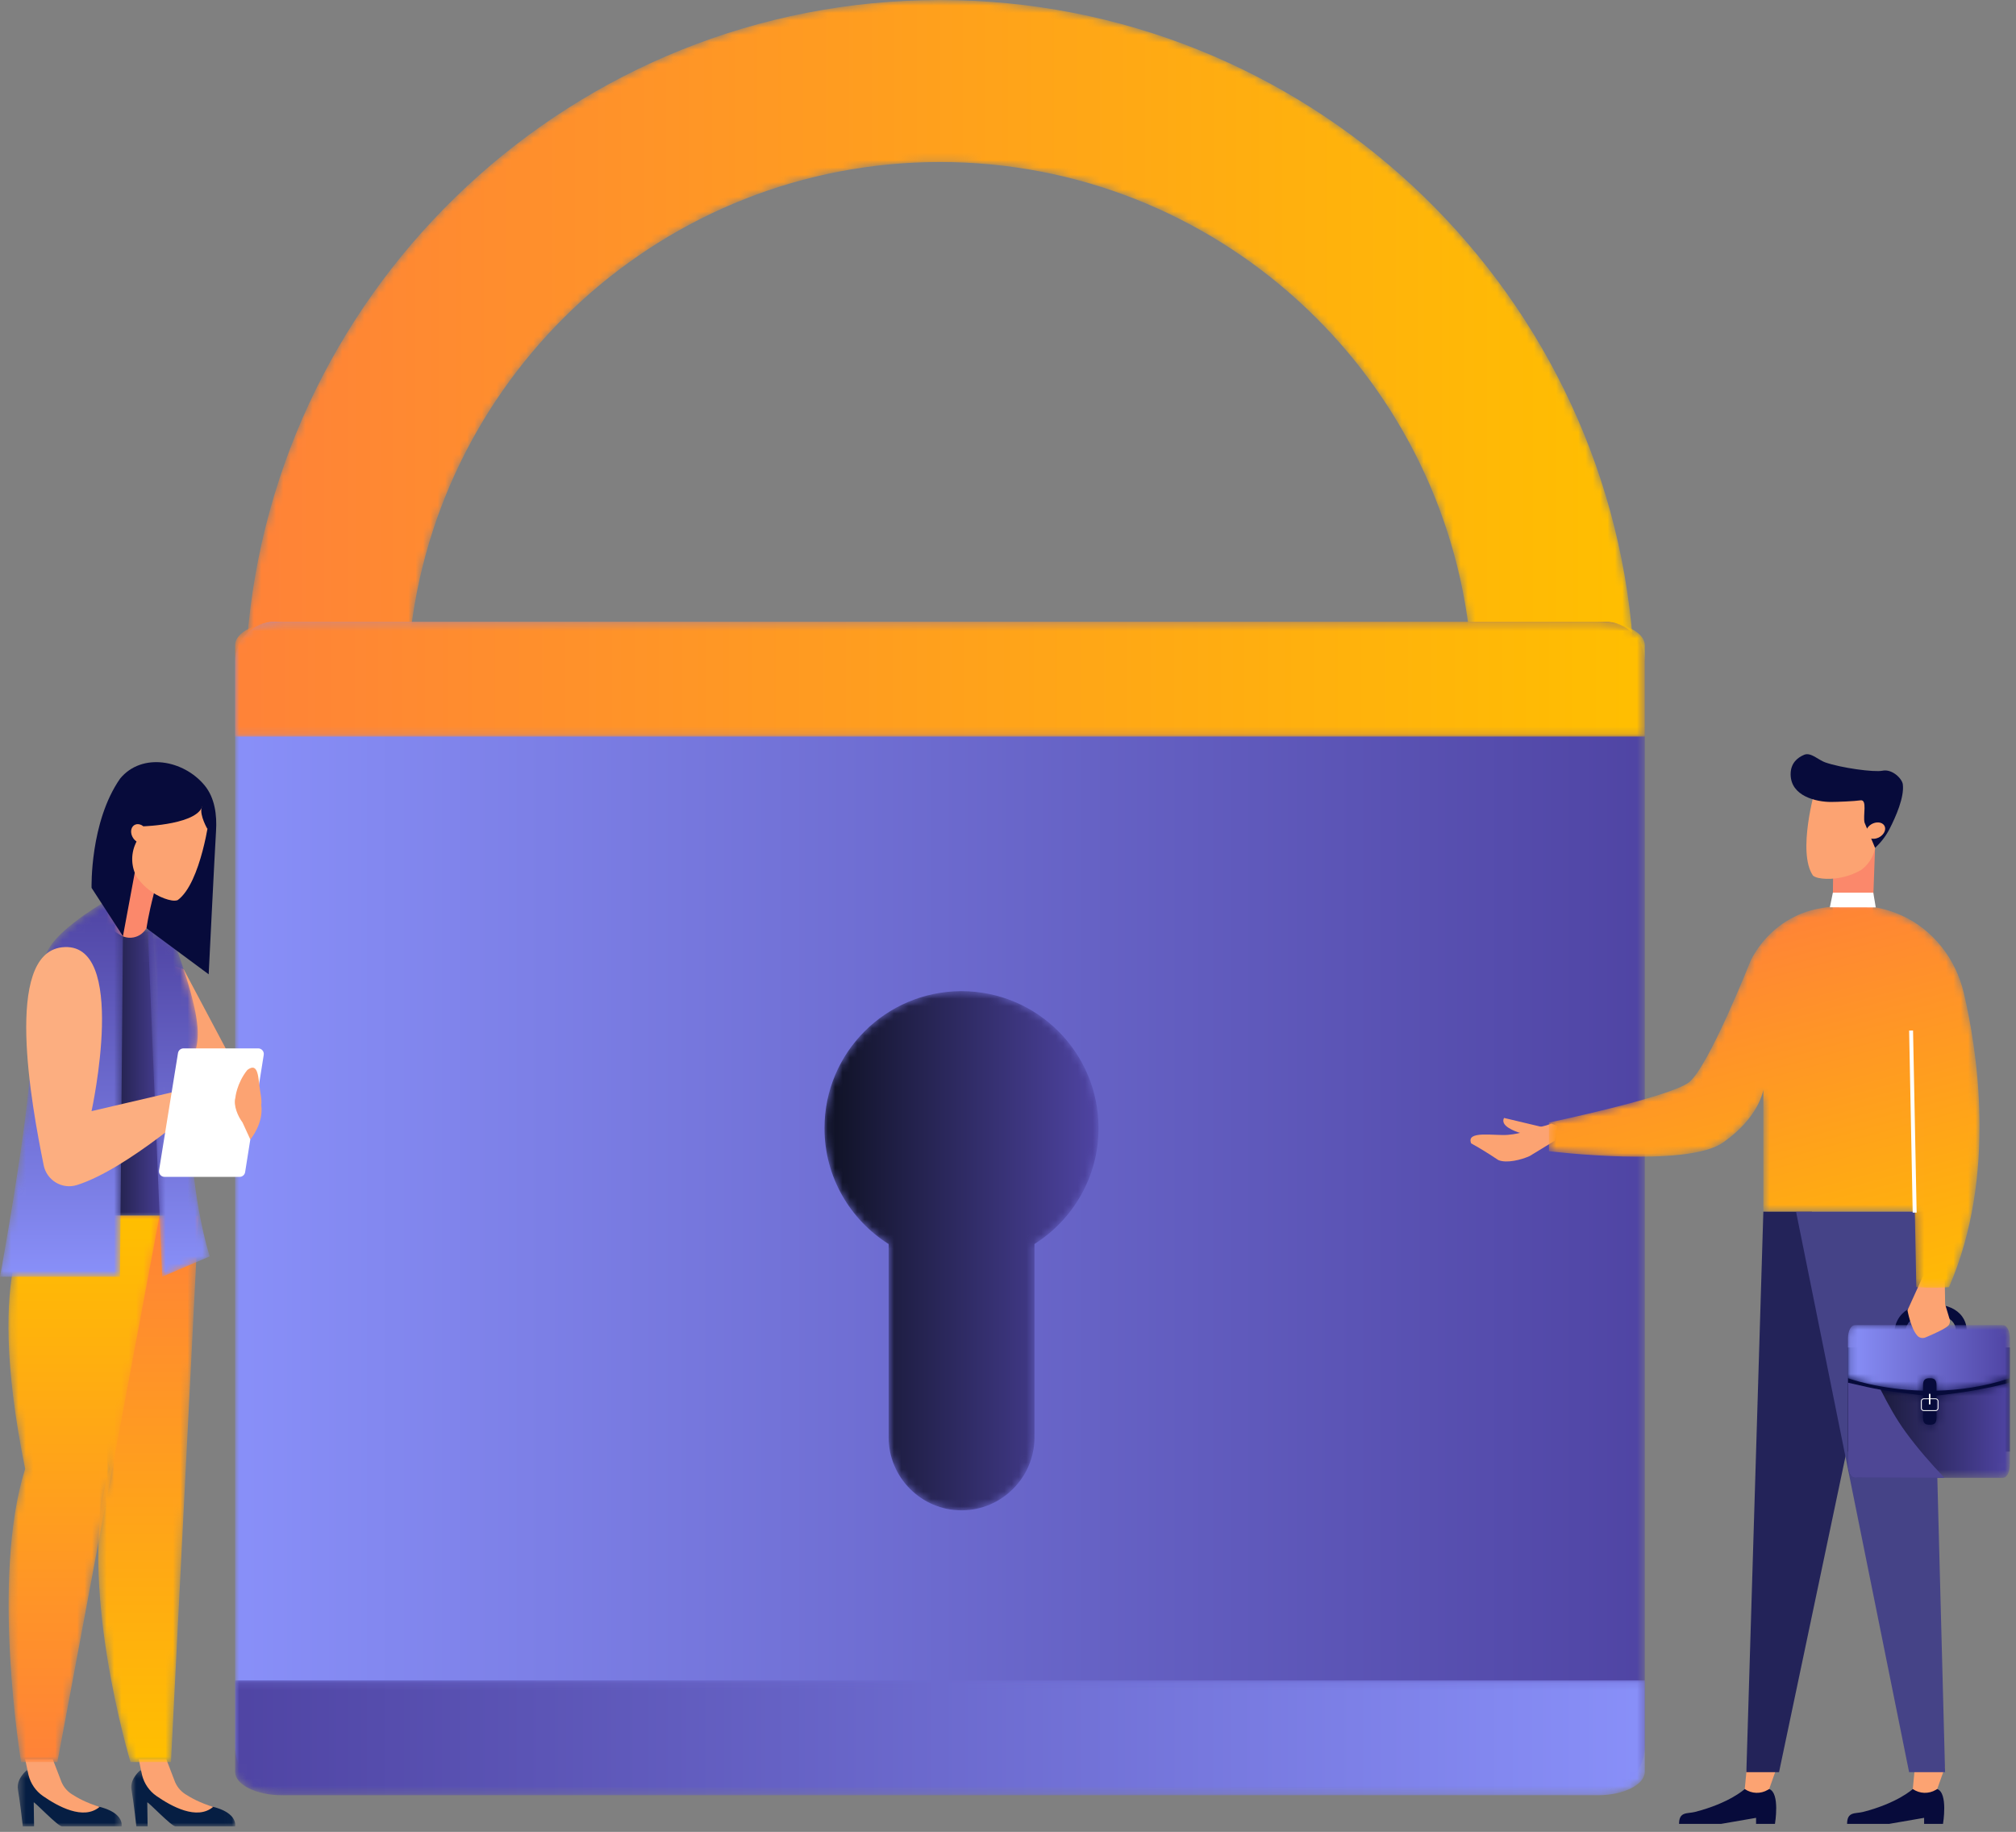 <?xml version="1.0" encoding="UTF-8"?>
<svg width="274px" height="249px" viewBox="0 0 274 249" version="1.1" xmlns="http://www.w3.org/2000/svg" xmlns:xlink="http://www.w3.org/1999/xlink">
    <rect x="0" y="0" width="274" height="249" fill="#808080" stroke="none"/>
    <!-- Generator: Sketch 56.3 (81716) - https://sketch.com -->
    <title>sol_doc_03</title>
    <desc>Created with Sketch.</desc>
    <defs>
        <path d="M94.75,0.749 C45.136,0.749 4.362,39.193 0.579,87.853 L0.579,87.853 L22.678,87.853 C26.391,51.352 57.287,22.77 94.75,22.77 L94.75,22.77 C132.214,22.77 163.109,51.352 166.821,87.853 L166.821,87.853 L188.921,87.853 C185.138,39.193 144.363,0.749 94.75,0.749 Z" id="path-1"></path>
        <linearGradient x1="7.61911841e-05%" y1="50%" x2="100%" y2="50%" id="linearGradient-3">
            <stop stop-color="#FF8238" offset="0%"></stop>
            <stop stop-color="#FFBF00" offset="100%"></stop>
        </linearGradient>
        <path d="M6.376,0.252 C3.393,0.252 0.954,2.693 0.954,5.676 L0.954,5.676 L0.954,153.273 C0.954,156.256 3.393,158.696 6.377,158.696 L6.377,158.696 L187.124,158.696 C190.107,158.696 192.547,156.256 192.547,153.274 L192.547,153.274 L192.547,5.676 C192.547,2.693 190.107,0.252 187.124,0.252 L187.124,0.252 L6.376,0.252 Z" id="path-4"></path>
        <linearGradient x1="-0%" y1="50%" x2="100%" y2="50%" id="linearGradient-6">
            <stop stop-color="#8990F9" offset="0%"></stop>
            <stop stop-color="#4F44A3" offset="100%"></stop>
        </linearGradient>
        <path d="M7.334,0.252 C3.825,0.252 0.954,1.688 0.954,3.442 L0.954,3.442 L0.954,15.866 L192.547,15.866 L192.547,3.442 C192.547,1.688 189.675,0.252 186.167,0.252 L186.167,0.252 L7.334,0.252 Z" id="path-7"></path>
        <linearGradient x1="-0%" y1="50.002%" x2="100%" y2="50.002%" id="linearGradient-9">
            <stop stop-color="#FF8238" offset="0%"></stop>
            <stop stop-color="#FFBF00" offset="100%"></stop>
        </linearGradient>
        <path d="M0.954,0.15 L0.954,12.574 C0.954,14.328 3.825,15.764 7.334,15.764 L7.334,15.764 L186.167,15.764 C189.675,15.764 192.547,14.328 192.547,12.574 L192.547,12.574 L192.547,0.15 L0.954,0.15 Z" id="path-10"></path>
        <linearGradient x1="100%" y1="49.998%" x2="-0%" y2="49.998%" id="linearGradient-12">
            <stop stop-color="#8990F9" offset="0%"></stop>
            <stop stop-color="#4F44A3" offset="100%"></stop>
        </linearGradient>
        <path d="M0.059,19.093 C0.059,25.733 3.545,31.547 8.776,34.845 L8.776,34.845 L8.776,61.129 C8.776,66.579 13.236,71.038 18.686,71.038 L18.686,71.038 C24.137,71.038 28.596,66.579 28.596,61.129 L28.596,61.129 L28.596,34.84 C33.823,31.542 37.307,25.731 37.307,19.093 L37.307,19.093 C37.307,8.807 28.969,0.469 18.683,0.469 L18.683,0.469 C8.398,0.469 0.059,8.807 0.059,19.093" id="path-13"></path>
        <linearGradient x1="-0.001%" y1="50%" x2="100%" y2="50%" id="linearGradient-15">
            <stop stop-color="#0E1123" offset="0%"></stop>
            <stop stop-color="#4F44A3" offset="100%"></stop>
        </linearGradient>
        <polygon id="path-16" points="0 249 273.168 249 273.168 0.748 0 0.748"></polygon>
        <path d="M12.198,2.436 L12.198,5.44 C12.198,6.303 11.786,6.402 11.28,6.402 L11.28,6.402 C10.772,6.402 10.362,6.303 10.362,5.44 L10.362,5.44 L10.362,2.415 C5.056,1.776 4.758,1.754 0.165,0.688 L0.165,0.688 L0.165,11.819 C0.165,12.816 0.552,13.625 1.137,13.625 L1.137,13.625 L21.196,13.625 C21.781,13.625 22.168,12.816 22.168,11.819 L22.168,11.819 L22.168,0.651 C22.168,0.651 18.537,1.776 12.198,2.436" id="path-18"></path>
        <linearGradient x1="-9.99863655e-05%" y1="49.998%" x2="99.999%" y2="49.998%" id="linearGradient-20">
            <stop stop-color="#0E1123" offset="0%"></stop>
            <stop stop-color="#4F44A3" offset="100%"></stop>
        </linearGradient>
        <path d="M1.137,0.86 C0.552,0.86 0.165,1.668 0.165,2.665 L0.165,2.665 L0.165,8.082 C0.165,8.082 4.358,9.619 10.362,9.774 L10.362,9.774 L10.362,9.044 C10.362,8.181 10.772,8.082 11.28,8.082 L11.28,8.082 C11.786,8.082 12.198,8.181 12.198,9.044 L12.198,9.044 L12.198,9.776 C15.245,9.706 18.656,9.25 22.168,8.082 L22.168,8.082 L22.168,2.665 C22.168,1.668 21.781,0.86 21.196,0.86 L21.196,0.86 L1.137,0.86 Z" id="path-21"></path>
        <linearGradient x1="-9.99863655e-05%" y1="50.002%" x2="99.999%" y2="50.002%" id="linearGradient-23">
            <stop stop-color="#8990F9" offset="0%"></stop>
            <stop stop-color="#4F44A3" offset="100%"></stop>
        </linearGradient>
        <path d="M36.958,1.291 C33.05,2.096 29.76,4.719 27.955,8.277 L27.955,8.277 C27.955,8.277 22.198,22.85 19.533,24.871 L19.533,24.871 C16.867,26.893 0.521,30.33 0.521,30.33 L0.521,30.33 L0.521,34.223 C0.521,34.223 19.178,36.518 24.153,33.064 L24.153,33.064 C29.128,29.611 29.662,25.87 29.662,25.87 L29.662,25.87 L29.662,42.431 L50.243,42.431 L49.74,16.752 L50.451,52.702 C50.451,52.702 52.939,52.88 54.893,52.702 L54.893,52.702 C61.53,37.452 58.636,20.055 56.909,12.722 L56.909,12.722 C55.812,8.063 52.709,4.052 48.329,2.121 L48.329,2.121 C46.552,1.338 44.438,0.816 41.96,0.816 L41.96,0.816 C40.032,0.816 38.376,0.998 36.958,1.291" id="path-24"></path>
        <linearGradient x1="35.431%" y1="4.28%" x2="70.346%" y2="115.617%" id="linearGradient-26">
            <stop stop-color="#FF8238" offset="0%"></stop>
            <stop stop-color="#FFBF00" offset="100%"></stop>
        </linearGradient>
        <polygon id="path-27" points="2.717 0.045 0.442 38.975 11.238 38.975 8.741 0.036"></polygon>
        <linearGradient x1="-0.001%" y1="50%" x2="100.002%" y2="50%" id="linearGradient-29">
            <stop stop-color="#0E1123" offset="0%"></stop>
            <stop stop-color="#4F44A3" offset="100%"></stop>
        </linearGradient>
        <polygon id="path-30" points="0.407 0.352 14.542 0.352 14.542 8 0.407 8"></polygon>
        <polygon id="path-32" points="0.84 0.352 14.975 0.352 14.975 8 0.84 8"></polygon>
        <path d="M0.096,0.975 C0.096,0.975 -0.915,6.795 4.905,35.402 L4.905,35.402 C0.193,50.309 7.738,75.254 7.738,75.254 L7.738,75.254 L13.238,75.254 L16.983,0.975 L0.096,0.975 Z" id="path-34"></path>
        <linearGradient x1="50%" y1="0%" x2="50%" y2="100%" id="linearGradient-36">
            <stop stop-color="#FF8238" offset="0%"></stop>
            <stop stop-color="#FFBF00" offset="100%"></stop>
        </linearGradient>
        <path d="M0.08,0.045 L2.034,47.29 L8.508,44.518 C8.508,44.518 5.592,35.649 5.869,23.328 L5.869,23.328 C4.879,14.419 9.933,19.112 3.74,1.957 L3.74,1.957 C1.455,0.054 0.105,0.045 0.08,0.045 L0.08,0.045 C0.08,0.045 0.08,0.045 0.08,0.045" id="path-37"></path>
        <linearGradient x1="50.004%" y1="100%" x2="50.004%" y2="-0.001%" id="linearGradient-39">
            <stop stop-color="#8990F9" offset="0%"></stop>
            <stop stop-color="#4F44A3" offset="100%"></stop>
        </linearGradient>
        <path d="M3.804,0.975 C3.804,0.975 -3.402,6.795 2.418,35.402 L2.418,35.402 C-2.293,50.309 1.864,75.254 1.864,75.254 L1.864,75.254 L6.801,75.254 L20.69,0.975 L3.804,0.975 Z" id="path-40"></path>
        <linearGradient x1="50.001%" y1="100%" x2="50.001%" y2="0%" id="linearGradient-42">
            <stop stop-color="#FF8238" offset="0%"></stop>
            <stop stop-color="#FFBF00" offset="100%"></stop>
        </linearGradient>
        <path d="M6.745,6.511 C4.943,9.42 4.319,16.041 4.146,21.935 L4.146,21.935 C3.908,30.029 0,51.29 0,51.29 L0,51.29 L16.305,51.29 L16.711,5.004 L14.717,0.04 C14.717,0.04 8.635,3.459 6.745,6.511" id="path-43"></path>
        <linearGradient x1="50.001%" y1="100%" x2="50.001%" y2="0.001%" id="linearGradient-45">
            <stop stop-color="#8990F9" offset="0%"></stop>
            <stop stop-color="#4F44A3" offset="100%"></stop>
        </linearGradient>
    </defs>
    <g id="Page-1" stroke="none" stroke-width="1" fill="none" fill-rule="evenodd">
        <g id="Web_Illustrations" transform="translate(-1154, -1516)">
            <g id="sol_doc_03" transform="translate(1154, 1515)">
                <g id="Group-3" transform="translate(33, 0.252)">
                    <mask id="mask-2" fill="white">
                        <use xlink:href="#path-1"></use>
                    </mask>
                    <g id="Clip-2"></g>
                    <path d="M94.75,0.749 C45.136,0.749 4.362,39.193 0.579,87.853 L0.579,87.853 L22.678,87.853 C26.391,51.352 57.287,22.77 94.75,22.77 L94.75,22.77 C132.214,22.77 163.109,51.352 166.821,87.853 L166.821,87.853 L188.921,87.853 C185.138,39.193 144.363,0.749 94.75,0.749 Z" id="Fill-1" fill="url(#linearGradient-3)" mask="url(#mask-2)"></path>
                </g>
                <g id="Group-6" transform="translate(31, 85.252)">
                    <mask id="mask-5" fill="white">
                        <use xlink:href="#path-4"></use>
                    </mask>
                    <g id="Clip-5"></g>
                    <path d="M6.376,0.252 C3.393,0.252 0.954,2.693 0.954,5.676 L0.954,5.676 L0.954,153.273 C0.954,156.256 3.393,158.696 6.377,158.696 L6.377,158.696 L187.124,158.696 C190.107,158.696 192.547,156.256 192.547,153.274 L192.547,153.274 L192.547,5.676 C192.547,2.693 190.107,0.252 187.124,0.252 L187.124,0.252 L6.376,0.252 Z" id="Fill-4" fill="url(#linearGradient-6)" mask="url(#mask-5)"></path>
                </g>
                <g id="Group-9" transform="translate(31, 85.252)">
                    <mask id="mask-8" fill="white">
                        <use xlink:href="#path-7"></use>
                    </mask>
                    <g id="Clip-8"></g>
                    <path d="M7.334,0.252 C3.825,0.252 0.954,1.688 0.954,3.442 L0.954,3.442 L0.954,15.866 L192.547,15.866 L192.547,3.442 C192.547,1.688 189.675,0.252 186.167,0.252 L186.167,0.252 L7.334,0.252 Z" id="Fill-7" fill="url(#linearGradient-9)" mask="url(#mask-8)"></path>
                </g>
                <g id="Group-12" transform="translate(31, 229.252)">
                    <mask id="mask-11" fill="white">
                        <use xlink:href="#path-10"></use>
                    </mask>
                    <g id="Clip-11"></g>
                    <path d="M0.954,0.15 L0.954,12.574 C0.954,14.328 3.825,15.764 7.334,15.764 L7.334,15.764 L186.167,15.764 C189.675,15.764 192.547,14.328 192.547,12.574 L192.547,12.574 L192.547,0.15 L0.954,0.15 Z" id="Fill-10" fill="url(#linearGradient-12)" mask="url(#mask-11)"></path>
                </g>
                <g id="Group-15" transform="translate(112, 135.252)">
                    <mask id="mask-14" fill="white">
                        <use xlink:href="#path-13"></use>
                    </mask>
                    <g id="Clip-14"></g>
                    <path d="M0.059,19.093 C0.059,25.733 3.545,31.547 8.776,34.845 L8.776,34.845 L8.776,61.129 C8.776,66.579 13.236,71.038 18.686,71.038 L18.686,71.038 C24.137,71.038 28.596,66.579 28.596,61.129 L28.596,61.129 L28.596,34.84 C33.823,31.542 37.307,25.731 37.307,19.093 L37.307,19.093 C37.307,8.807 28.969,0.469 18.683,0.469 L18.683,0.469 C8.398,0.469 0.059,8.807 0.059,19.093" id="Fill-13" fill="url(#linearGradient-15)" mask="url(#mask-14)"></path>
                </g>
                <g id="Group-32" transform="translate(0, 0.252)">
                    <path d="M237.134,243.919 C237.134,243.919 235.069,245.835 230.36,247.034 C229.323,247.298 228.206,246.945 228.206,248.655 L233.92,248.655 L238.672,247.834 L238.672,248.655 L241.239,248.655 C241.239,248.655 241.954,244.457 240.455,243.919 L237.134,243.919 Z" id="Fill-16" fill="#070B3B"></path>
                    <path d="M237.423,240.904 L237.134,243.918 C238.071,244.569 239.3,244.609 240.278,244.024 L240.455,243.918 L241.521,240.904 L237.423,240.904 Z" id="Fill-18" fill="#FCA372"></path>
                    <path d="M259.973,243.919 C259.973,243.919 257.908,245.835 253.199,247.034 C252.162,247.298 251.044,246.945 251.044,248.655 L256.759,248.655 L261.511,247.834 L261.511,248.655 L264.078,248.655 C264.078,248.655 264.793,244.457 263.294,243.919 L259.973,243.919 Z" id="Fill-20" fill="#070B3B"></path>
                    <path d="M260.262,240.904 L259.973,243.918 C260.91,244.569 262.139,244.609 263.117,244.024 L263.294,243.918 L264.36,240.904 L260.262,240.904 Z" id="Fill-22" fill="#FCA372"></path>
                    <polygon id="Fill-24" fill="#232359" points="246.236 165.431 239.662 165.431 237.352 241.624 241.794 241.624 254.845 179.611"></polygon>
                    <polygon id="Fill-26" fill="#454387" points="244.104 165.431 259.47 241.624 264.36 241.624 262.355 165.431"></polygon>
                    <path d="M257.454,182.184 L258.927,182.08 C258.927,182.074 258.872,181.038 259.612,180.285 C260.183,179.704 261.099,179.409 262.337,179.409 C263.692,179.409 264.709,179.709 265.277,180.276 C265.836,180.834 265.816,181.489 265.815,181.516 L267.29,181.6 C267.299,181.472 267.347,180.322 266.373,179.325 C265.509,178.44 264.151,177.991 262.337,177.991 C260.664,177.991 259.379,178.442 258.519,179.331 C257.342,180.546 257.448,182.118 257.454,182.184" id="Fill-28" fill="#070B3B"></path>
                    <mask id="mask-17" fill="white">
                        <use xlink:href="#path-16"></use>
                    </mask>
                    <g id="Clip-31"></g>
                    <polygon id="Fill-30" fill="#070B3B" mask="url(#mask-17)" points="251.165 198.053 273.168 198.053 273.168 183.896 251.165 183.896"></polygon>
                </g>
                <g id="Group-35" transform="translate(251, 188.252)">
                    <mask id="mask-19" fill="white">
                        <use xlink:href="#path-18"></use>
                    </mask>
                    <g id="Clip-34"></g>
                    <path d="M12.198,2.436 L12.198,5.44 C12.198,6.303 11.786,6.402 11.28,6.402 L11.28,6.402 C10.772,6.402 10.362,6.303 10.362,5.44 L10.362,5.44 L10.362,2.415 C5.056,1.776 4.758,1.754 0.165,0.688 L0.165,0.688 L0.165,11.819 C0.165,12.816 0.552,13.625 1.137,13.625 L1.137,13.625 L21.196,13.625 C21.781,13.625 22.168,12.816 22.168,11.819 L22.168,11.819 L22.168,0.651 C22.168,0.651 18.537,1.776 12.198,2.436" id="Fill-33" fill="url(#linearGradient-20)" mask="url(#mask-19)"></path>
                </g>
                <path d="M255.601,189.895 C256.623,191.89 257.683,193.842 259.015,195.663 C260.613,197.848 262.406,199.904 264.286,201.876 L252.137,201.876 C251.552,201.876 251.165,201.068 251.165,200.07 L251.165,188.94 C253.23,189.419 254.427,189.687 255.601,189.895" id="Fill-36" fill="#4E4795"></path>
                <g id="Group-40" transform="translate(251, 180.252)">
                    <mask id="mask-22" fill="white">
                        <use xlink:href="#path-21"></use>
                    </mask>
                    <g id="Clip-39"></g>
                    <path d="M1.137,0.86 C0.552,0.86 0.165,1.668 0.165,2.665 L0.165,2.665 L0.165,8.082 C0.165,8.082 4.358,9.619 10.362,9.774 L10.362,9.774 L10.362,9.044 C10.362,8.181 10.772,8.082 11.28,8.082 L11.28,8.082 C11.786,8.082 12.198,8.181 12.198,9.044 L12.198,9.044 L12.198,9.776 C15.245,9.706 18.656,9.25 22.168,8.082 L22.168,8.082 L22.168,2.665 C22.168,1.668 21.781,0.86 21.196,0.86 L21.196,0.86 L1.137,0.86 Z" id="Fill-38" fill="url(#linearGradient-23)" mask="url(#mask-22)"></path>
                </g>
                <g id="Group-59" transform="translate(199, 103.252)">
                    <path d="M62.473,87.927 C62.316,87.927 62.189,88.055 62.189,88.212 L62.189,89.141 C62.189,89.299 62.316,89.427 62.473,89.427 L64.065,89.427 C64.222,89.427 64.349,89.299 64.349,89.141 L64.349,88.212 C64.349,88.055 64.222,87.927 64.065,87.927 L62.473,87.927 Z M62.075,89.141 L62.075,88.212 C62.075,87.993 62.253,87.814 62.473,87.814 L64.065,87.814 C64.284,87.814 64.463,87.993 64.463,88.212 L64.463,89.141 C64.463,89.362 64.284,89.54 64.065,89.54 L62.473,89.54 C62.253,89.54 62.075,89.362 62.075,89.141 L62.075,89.141 Z" id="Fill-41" fill="#FFFFFF"></path>
                    <path d="M63.166,88.571 C63.166,88.624 63.212,88.667 63.268,88.667 C63.325,88.667 63.371,88.624 63.371,88.571 L63.371,87.273 C63.371,87.22 63.325,87.177 63.268,87.177 C63.212,87.177 63.166,87.22 63.166,87.273 L63.166,88.571 Z" id="Fill-43" fill="#FFFFFF"></path>
                    <path d="M9.037,51.103 C8.809,51.284 7.969,51.833 5.932,52.002 C4.104,52.155 0.209,51.358 0.952,53.164 C2.703,54.109 4.645,55.429 4.645,55.429 C5.761,55.897 7.738,55.411 8.912,54.875 L12.323,52.793 C12.323,52.793 12.616,50.875 12.647,50.787 L11.865,50.469 C10.956,50.831 10,51.036 9.037,51.103" id="Fill-45" fill="#FCA372"></path>
                    <path d="M8.412,51.908 C8.412,51.908 8.351,51.997 8.209,52.127 C8.451,52.225 8.685,52.335 8.915,52.451 C9.873,52.477 10.829,52.533 11.786,52.569 C11.726,52.017 11.646,51.241 11.649,51.185 L5.428,49.704 C5.428,49.704 4.926,50.36 6.062,51.065 C7.2,51.77 8.412,51.908 8.412,51.908" id="Fill-47" fill="#FCA372"></path>
                    <path d="M62.318,71.299 L60.251,75.845 C60.251,75.845 60.695,78.344 61.61,79.318 C61.885,79.612 62.321,79.691 62.693,79.537 C63.554,79.18 65.542,78.32 65.871,77.848 C66.033,77.615 66.057,77.31 65.972,77.038 L65.37,75.036 L65.295,70.368 L62.318,71.299 Z" id="Fill-49" fill="#FCA372"></path>
                    <polygon id="Fill-51" fill="#FB886B" points="50.143 16.636 50.074 22.728 55.501 22.436 55.844 12.992"></polygon>
                    <path d="M49.239,17.2 C48.48,17.178 47.778,17.066 47.41,16.765 C45.222,13.585 47.714,5.01 47.714,5.01 L51.209,3.538 L55.651,6.309 L55.904,12.055 C55.971,13.588 55.236,15.06 53.922,16.018 C52.514,16.808 50.889,17.245 49.239,17.2" id="Fill-53" fill="#FCA372"></path>
                    <path d="M54.419,9.565 C54.175,8.6 54.835,6.372 53.853,6.533 C53.136,6.651 50.679,6.752 49.852,6.752 C47.882,6.752 44.369,5.981 44.369,2.983 C44.369,1.484 45.29,0.724 46.211,0.34 C47.115,-0.037 48.136,1.047 49.06,1.37 C51.23,2.129 55.708,2.743 56.854,2.505 C58.155,2.235 59.517,3.563 59.617,4.357 C59.837,6.095 58.674,8.744 57.813,10.418 C57.314,11.387 56.648,12.256 55.845,12.993 L54.419,9.565 Z" id="Fill-55" fill="#070B3B"></path>
                    <path d="M56.949,9.782 C56.51,9.394 55.688,9.468 55.113,9.946 C54.539,10.424 54.429,11.126 54.868,11.514 C55.307,11.902 56.129,11.828 56.703,11.35 C57.278,10.872 57.388,10.17 56.949,9.782" id="Fill-57" fill="#FCA372"></path>
                </g>
                <g id="Group-62" transform="translate(210, 123.252)">
                    <mask id="mask-25" fill="white">
                        <use xlink:href="#path-24"></use>
                    </mask>
                    <g id="Clip-61"></g>
                    <path d="M36.958,1.291 C33.05,2.096 29.76,4.719 27.955,8.277 L27.955,8.277 C27.955,8.277 22.198,22.85 19.533,24.871 L19.533,24.871 C16.867,26.893 0.521,30.33 0.521,30.33 L0.521,30.33 L0.521,34.223 C0.521,34.223 19.178,36.518 24.153,33.064 L24.153,33.064 C29.128,29.611 29.662,25.87 29.662,25.87 L29.662,25.87 L29.662,42.431 L50.243,42.431 L49.74,16.752 L50.451,52.702 C50.451,52.702 52.939,52.88 54.893,52.702 L54.893,52.702 C61.53,37.452 58.636,20.055 56.909,12.722 L56.909,12.722 C55.812,8.063 52.709,4.052 48.329,2.121 L48.329,2.121 C46.552,1.338 44.438,0.816 41.96,0.816 L41.96,0.816 C40.032,0.816 38.376,0.998 36.958,1.291" id="Fill-60" fill="url(#linearGradient-26)" mask="url(#mask-25)"></path>
                </g>
                <g id="Group-69" transform="translate(23, 122.252)">
                    <polygon id="Fill-63" fill="#FFFFFF" points="236.959 43.574 236.474 18.829 237.007 18.813 237.497 43.574"></polygon>
                    <polygon id="Fill-65" fill="#FFFFFF" points="231.604 0.082 231.939 2.083 225.701 2.071 226.11 0.082"></polygon>
                    <polygon id="Fill-67" fill="#FCA372" points="1.959 10.488 8.481 22.772 1.294 22.426 0.79 10.092"></polygon>
                </g>
                <g id="Group-72" transform="translate(12, 127.252)">
                    <mask id="mask-28" fill="white">
                        <use xlink:href="#path-27"></use>
                    </mask>
                    <g id="Clip-71"></g>
                    <polygon id="Fill-70" fill="url(#linearGradient-29)" mask="url(#mask-28)" points="2.717 0.045 0.442 38.975 11.238 38.975 8.741 0.036"></polygon>
                </g>
                <g id="Group-83" transform="translate(2, 239.252)">
                    <g id="Group-75" transform="translate(0, 2)">
                        <mask id="mask-31" fill="white">
                            <use xlink:href="#path-30"></use>
                        </mask>
                        <g id="Clip-74"></g>
                        <path d="M1.657,0.352 C1.657,0.352 0.168,1.522 0.441,3.014 C0.714,4.506 1.1,8 1.1,8 L2.631,8 L2.584,4.741 C2.589,4.528 5.868,8 6.423,8 L14.524,8 C14.524,8 15.062,5.802 10.305,5.095 C5.548,4.389 1.657,0.352 1.657,0.352" id="Fill-73" fill="#061E43" mask="url(#mask-31)"></path>
                    </g>
                    <path d="M5.168,0.865 L6.266,3.723 C6.536,4.509 7.063,5.175 7.762,5.622 C8.535,6.117 9.745,6.807 11.545,7.339 C9.343,9.219 5.84,7.256 3.836,5.868 C2.859,5.192 2.168,4.182 1.877,3.03 L1.418,0.865 L5.168,0.865 Z" id="Fill-76" fill="#FCA372"></path>
                    <g id="Group-80" transform="translate(15, 2)">
                        <mask id="mask-33" fill="white">
                            <use xlink:href="#path-32"></use>
                        </mask>
                        <g id="Clip-79"></g>
                        <path d="M2.09,0.352 C2.09,0.352 0.601,1.522 0.874,3.014 C1.147,4.506 1.532,8 1.532,8 L3.063,8 L3.017,4.741 C3.022,4.528 6.301,8 6.856,8 L14.957,8 C14.957,8 15.495,5.802 10.738,5.095 C5.981,4.389 2.09,0.352 2.09,0.352" id="Fill-78" fill="#061E43" mask="url(#mask-33)"></path>
                    </g>
                    <path d="M20.601,0.865 L21.699,3.723 C21.969,4.509 22.496,5.175 23.195,5.622 C23.968,6.117 25.178,6.807 26.977,7.339 C24.776,9.219 21.273,7.256 19.269,5.868 C18.292,5.192 17.601,4.182 17.31,3.03 L16.851,0.865 L20.601,0.865 Z" id="Fill-81" fill="#FCA372"></path>
                </g>
                <g id="Group-86" transform="translate(10, 165.252)">
                    <mask id="mask-35" fill="white">
                        <use xlink:href="#path-34"></use>
                    </mask>
                    <g id="Clip-85"></g>
                    <path d="M0.096,0.975 C0.096,0.975 -0.915,6.795 4.905,35.402 L4.905,35.402 C0.193,50.309 7.738,75.254 7.738,75.254 L7.738,75.254 L13.238,75.254 L16.983,0.975 L0.096,0.975 Z" id="Fill-84" fill="url(#linearGradient-36)" mask="url(#mask-35)"></path>
                </g>
                <g id="Group-89" transform="translate(20, 127.252)">
                    <mask id="mask-38" fill="white">
                        <use xlink:href="#path-37"></use>
                    </mask>
                    <g id="Clip-88"></g>
                    <path d="M0.08,0.045 L2.034,47.29 L8.508,44.518 C8.508,44.518 5.592,35.649 5.869,23.328 L5.869,23.328 C4.879,14.419 9.933,19.112 3.74,1.957 L3.74,1.957 C1.455,0.054 0.105,0.045 0.08,0.045 L0.08,0.045 C0.08,0.045 0.08,0.045 0.08,0.045" id="Fill-87" fill="url(#linearGradient-39)" mask="url(#mask-38)"></path>
                </g>
                <path d="M20.925,122.416 L20.167,126.4 C19.833,128.152 17.842,129.021 16.33,128.074 L13.673,126.408 L18.417,115.684 L20.925,122.416 Z" id="Fill-90" fill="#FB886B"></path>
                <g id="Group-94" transform="translate(1, 165.252)">
                    <mask id="mask-41" fill="white">
                        <use xlink:href="#path-40"></use>
                    </mask>
                    <g id="Clip-93"></g>
                    <path d="M3.804,0.975 C3.804,0.975 -3.402,6.795 2.418,35.402 L2.418,35.402 C-2.293,50.309 1.864,75.254 1.864,75.254 L1.864,75.254 L6.801,75.254 L20.69,0.975 L3.804,0.975 Z" id="Fill-92" fill="url(#linearGradient-42)" mask="url(#mask-41)"></path>
                </g>
                <g id="Group-97" transform="translate(0, 123.252)">
                    <mask id="mask-44" fill="white">
                        <use xlink:href="#path-43"></use>
                    </mask>
                    <g id="Clip-96"></g>
                    <path d="M6.745,6.511 C4.943,9.42 4.319,16.041 4.146,21.935 L4.146,21.935 C3.908,30.029 0,51.29 0,51.29 L0,51.29 L16.305,51.29 L16.711,5.004 L14.717,0.04 C14.717,0.04 8.635,3.459 6.745,6.511" id="Fill-95" fill="url(#linearGradient-45)" mask="url(#mask-44)"></path>
                </g>
                <g id="Group-114" transform="translate(3, 104.252)">
                    <path d="M23.721,6.216 C20.033,5.281 16.486,9.062 16.486,9.062 L13.711,24.004 L9.445,17.428 C9.445,17.428 9.201,8.493 13.325,2.577 C16.279,-1.006 21.947,0.022 24.813,3.507 C26.207,5.202 26.498,7.542 26.363,9.695 C26.182,12.585 25.363,29.178 25.363,29.178 L16.914,22.92 C16.914,22.92 17.117,21.233 17.925,18.165 C19.317,12.884 26.197,6.844 23.721,6.216" id="Fill-98" fill="#070B3B"></path>
                    <path d="M15.381,8.833 C15.926,8.612 16.631,8.979 16.955,9.654 C17.279,10.329 17.1,11.055 16.556,11.277 C16.011,11.498 15.306,11.13 14.981,10.455 C14.657,9.781 14.836,9.054 15.381,8.833" id="Fill-100" fill="#FCA372"></path>
                    <path d="M19.339,18.865 C20.024,19.117 20.696,19.259 21.143,19.099 C24.35,16.774 25.509,7.489 25.509,7.489 L22.969,4.791 L17.91,5.902 L15.418,11.432 C14.753,12.908 14.829,14.613 15.625,16.024 C16.569,17.303 17.847,18.315 19.339,18.865" id="Fill-102" fill="#FCA372"></path>
                    <path d="M24.566,6.023 C24.303,8.832 16.486,9.062 16.486,9.062 L16.079,5.26 L20.636,2.751 L24.243,4.921 C24.243,4.921 24.607,5.554 24.566,6.023" id="Fill-104" fill="#070B3B"></path>
                    <path d="M24.395,6.568 C24.136,7.613 25.195,9.435 25.195,9.435 L25.817,8.311 L25.799,7.339 L25.186,6.58 C25.186,6.58 24.655,5.523 24.395,6.568" id="Fill-106" fill="#070B3B"></path>
                    <path d="M5.407,25.511 C-2.483,26.432 1.244,46.785 2.939,55.142 C3.356,57.198 5.459,58.454 7.461,57.822 C14.325,55.657 24.354,46.667 24.354,46.667 L22.765,44.665 L9.442,47.776 C9.442,47.776 14.553,24.444 5.407,25.511" id="Fill-108" fill="#FCAE80"></path>
                    <path d="M21.191,39.886 L18.615,55.832 C18.54,56.294 18.897,56.713 19.365,56.713 L29.565,56.713 C29.938,56.713 30.256,56.441 30.315,56.072 L32.845,40.126 C32.918,39.665 32.562,39.248 32.095,39.248 L21.941,39.248 C21.568,39.248 21.25,39.518 21.191,39.886" id="Fill-110" fill="#FFFFFF"></path>
                    <path d="M32.512,46.947 C32.575,46.386 32.522,46.035 32.334,44.875 C32.091,43.367 32.155,41.004 30.614,42.182 C29.159,44.008 28.99,45.95 28.99,45.95 C28.693,47.021 29.349,48.51 29.962,49.318 L31.021,51.625 C31.021,51.625 32.849,49.498 32.512,46.947" id="Fill-112" fill="#FCA372"></path>
                </g>
            </g>
        </g>
    </g>
</svg>